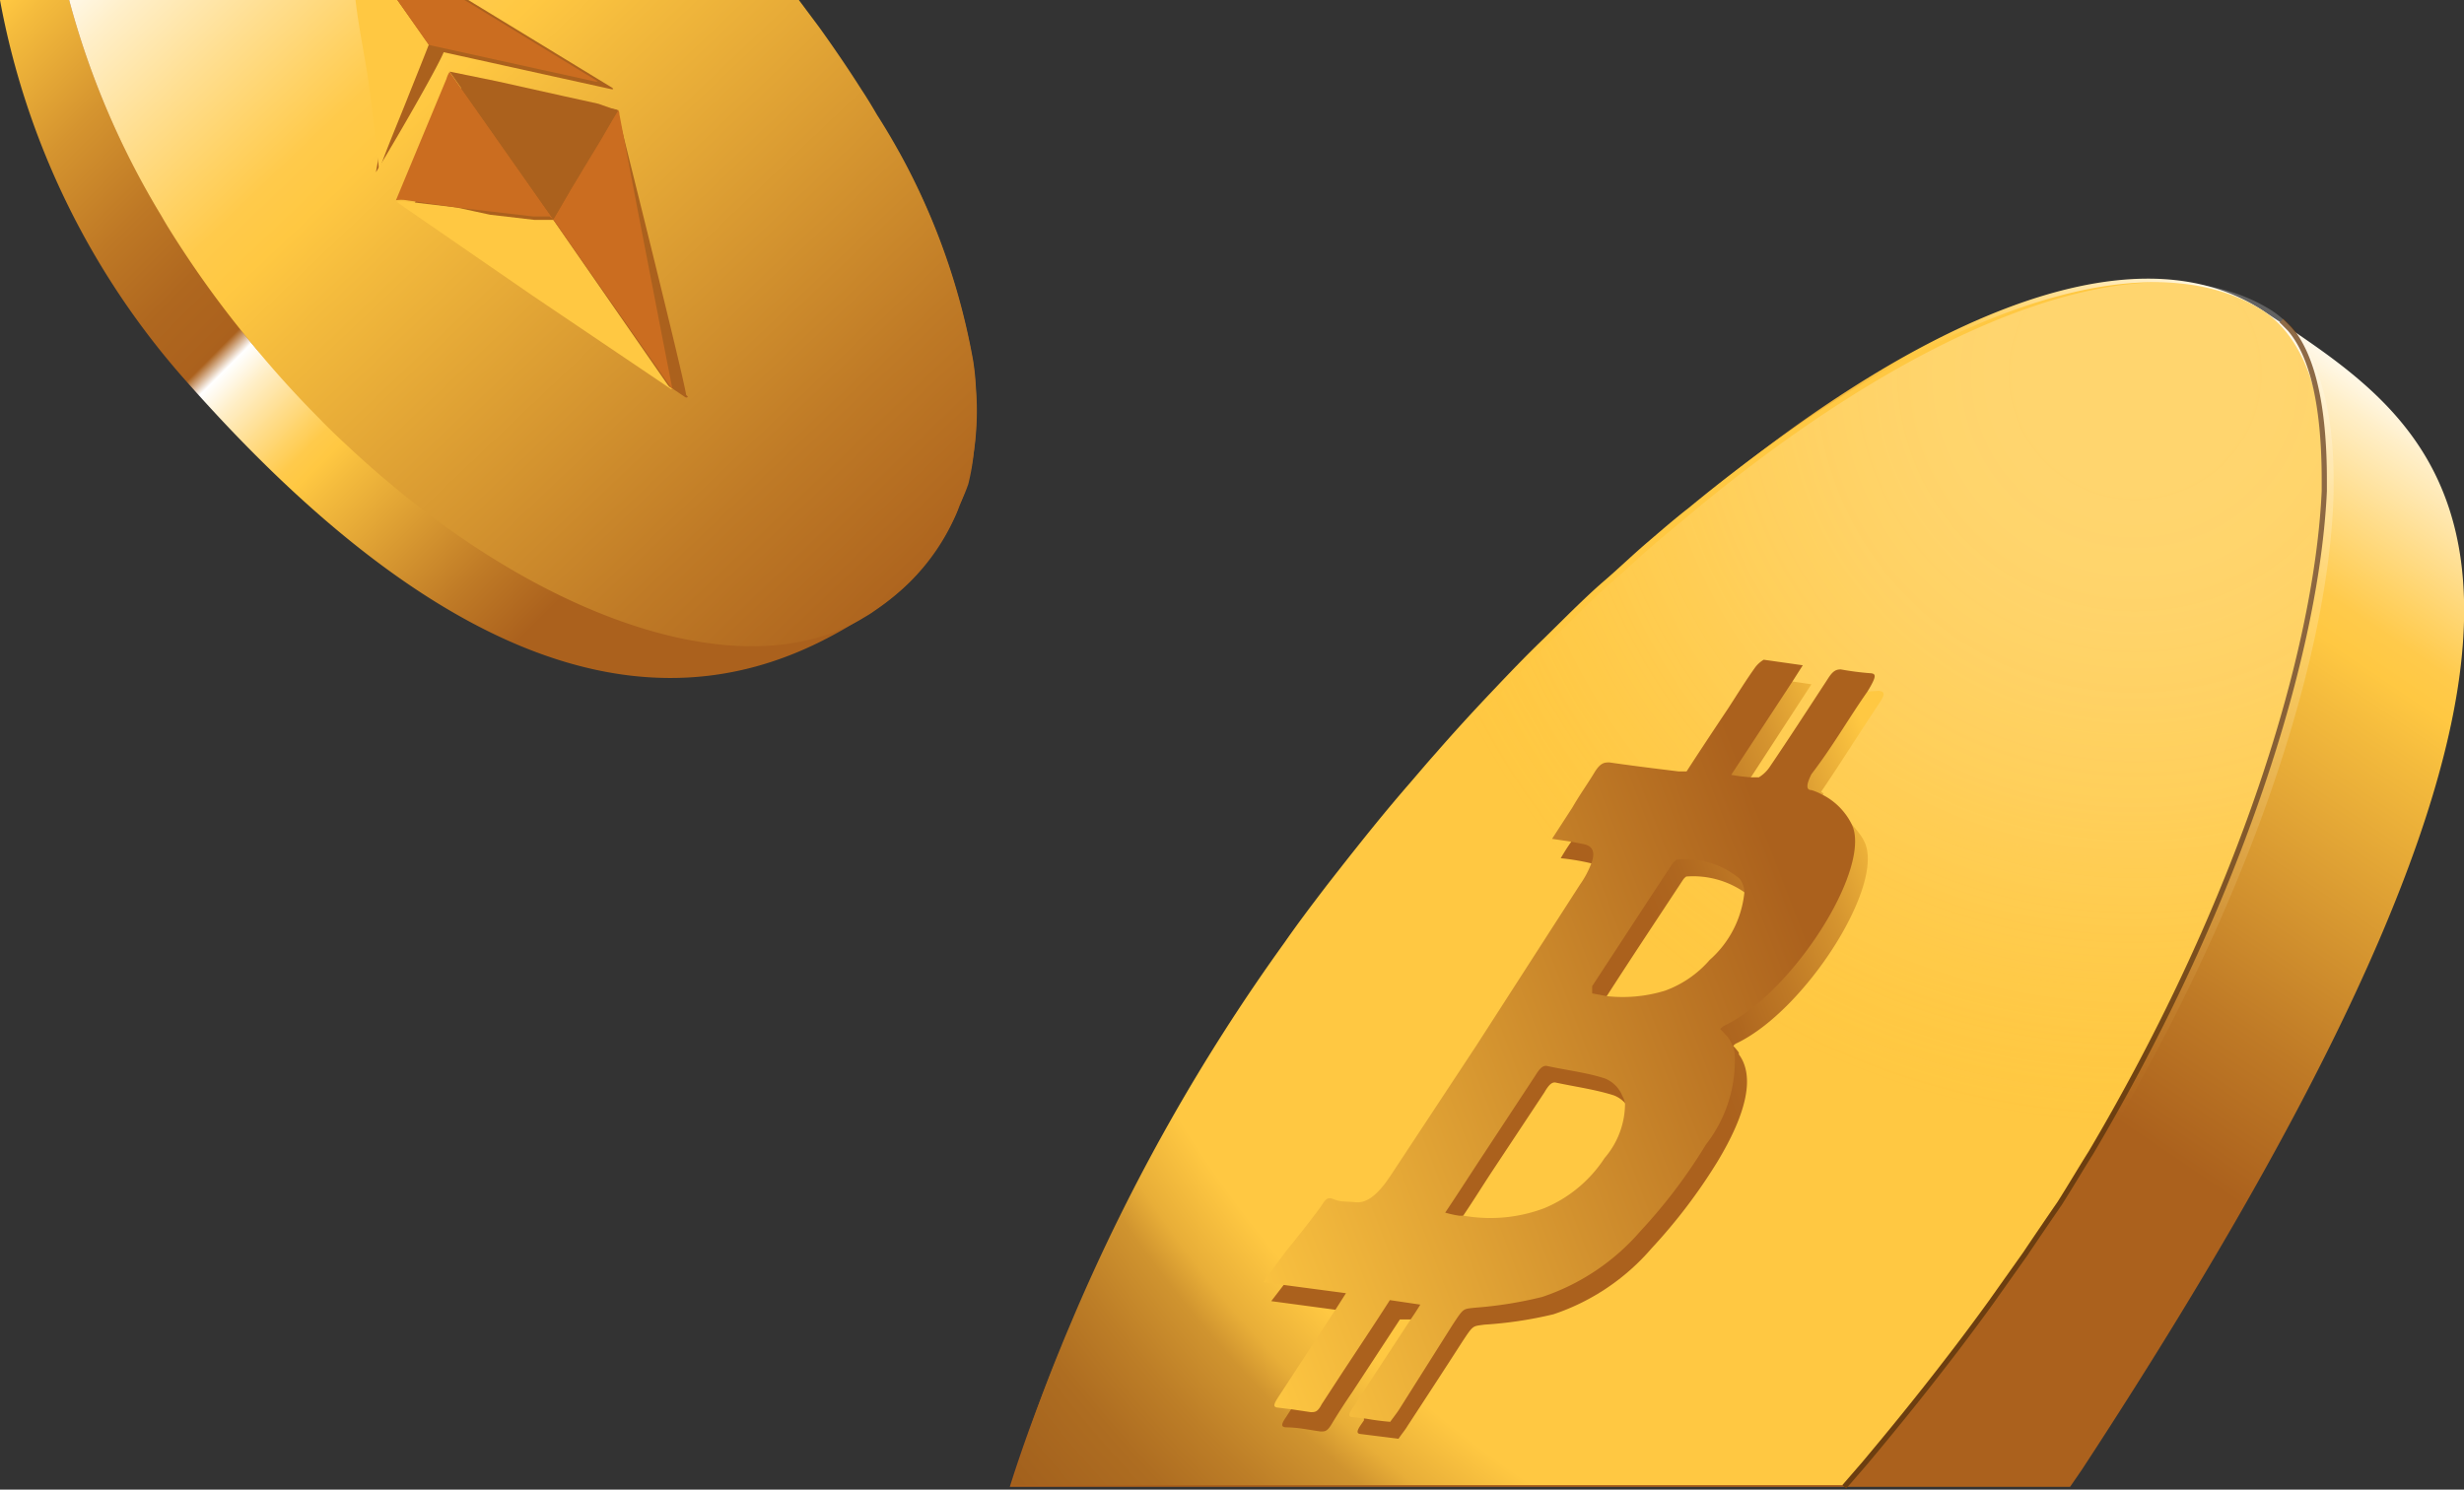 <svg xmlns="http://www.w3.org/2000/svg" xmlns:xlink="http://www.w3.org/1999/xlink" viewBox="0 0 71.25 43.08"><rect x="0" y="0" width="71.25" height="43.08" fill="#333333" stroke="none"/><defs><style>.cls-1{fill:url(#linear-gradient);}.cls-2{fill:url(#radial-gradient);}.cls-3{fill:url(#linear-gradient-2);}.cls-4{fill:#ab611d;}.cls-5{fill:#ffc842;}.cls-6{fill:#cb6d20;}.cls-7{fill:#7380a4;}.cls-8{fill:url(#linear-gradient-3);}.cls-9{fill:url(#radial-gradient-2);}.cls-10{fill:none;stroke:#6c3e10;stroke-miterlimit:10;stroke-width:0.15px;}.cls-11{opacity:0.39;fill:url(#radial-gradient-3);}.cls-12{fill:url(#linear-gradient-4);}.cls-13{fill:url(#linear-gradient-5);}</style><linearGradient id="linear-gradient" x1="23.73" y1="15.25" x2="4.24" y2="-4.18" gradientUnits="userSpaceOnUse"><stop offset="0.14" stop-color="#ab611d"/><stop offset="0.22" stop-color="#bf7a26"/><stop offset="0.39" stop-color="#f4bb3d"/><stop offset="0.42" stop-color="#ffc842"/><stop offset="0.44" stop-color="#ffca4b"/><stop offset="0.46" stop-color="#ffd265"/><stop offset="0.49" stop-color="#ffde8f"/><stop offset="0.53" stop-color="#ffefc9"/><stop offset="0.56" stop-color="#fff"/><stop offset="0.58" stop-color="#ab611d"/><stop offset="0.65" stop-color="#af671f"/><stop offset="0.74" stop-color="#be7825"/><stop offset="0.85" stop-color="#d5942f"/><stop offset="0.97" stop-color="#f5bc3d"/><stop offset="1" stop-color="#ffc842"/></linearGradient><radialGradient id="radial-gradient" cx="16.29" cy="5.49" r="21.69" gradientUnits="userSpaceOnUse"><stop offset="0.45" stop-color="#fff" stop-opacity="0"/><stop offset="0.45" stop-color="#f7f0ea" stop-opacity="0.09"/><stop offset="0.45" stop-color="#e5ceba" stop-opacity="0.31"/><stop offset="0.46" stop-color="#d5b08f" stop-opacity="0.49"/><stop offset="0.46" stop-color="#c8976b" stop-opacity="0.65"/><stop offset="0.46" stop-color="#bd834e" stop-opacity="0.78"/><stop offset="0.46" stop-color="#b57338" stop-opacity="0.88"/><stop offset="0.46" stop-color="#af6928" stop-opacity="0.95"/><stop offset="0.47" stop-color="#ab621f" stop-opacity="0.99"/><stop offset="0.48" stop-color="#ab611d"/></radialGradient><linearGradient id="linear-gradient-2" x1="34.02" y1="24.83" x2="-16.51" y2="-28.3" xlink:href="#linear-gradient"/><linearGradient id="linear-gradient-3" x1="49.55" y1="33.58" x2="79.51" y2="-10.67" xlink:href="#linear-gradient"/><radialGradient id="radial-gradient-2" cx="63.78" cy="13.95" r="99.75" gradientUnits="userSpaceOnUse"><stop offset="0.35" stop-color="#ffc842"/><stop offset="0.37" stop-color="#e8ae38"/><stop offset="0.38" stop-color="#d0942f"/><stop offset="0.4" stop-color="#bd7e27"/><stop offset="0.42" stop-color="#ae6d21"/><stop offset="0.45" stop-color="#a3611d"/><stop offset="0.48" stop-color="#9d5a1a"/><stop offset="0.59" stop-color="#9c591a"/></radialGradient><radialGradient id="radial-gradient-3" cx="61.74" cy="10.8" r="22.88" gradientUnits="userSpaceOnUse"><stop offset="0.15" stop-color="#fff" stop-opacity="0.6"/><stop offset="0.27" stop-color="#fffdf9" stop-opacity="0.58"/><stop offset="0.4" stop-color="#fff8ea" stop-opacity="0.53"/><stop offset="0.54" stop-color="#fff1d0" stop-opacity="0.45"/><stop offset="0.67" stop-color="#ffe7ac" stop-opacity="0.34"/><stop offset="0.81" stop-color="#ffd97e" stop-opacity="0.19"/><stop offset="0.94" stop-color="#ffc946" stop-opacity="0.01"/><stop offset="0.95" stop-color="#ffc842" stop-opacity="0"/></radialGradient><linearGradient id="linear-gradient-4" x1="-1950.93" y1="1155.48" x2="-1950.15" y2="1155.48" gradientTransform="matrix(25.19, -9.66, -6.77, -17.66, 57004.34, 1598.56)" gradientUnits="userSpaceOnUse"><stop offset="0.14" stop-color="#ab611d"/><stop offset="0.63" stop-color="#ab611d"/><stop offset="0.69" stop-color="#af671f"/><stop offset="0.77" stop-color="#be7825"/><stop offset="0.87" stop-color="#d5942f"/><stop offset="0.97" stop-color="#f5bc3d"/><stop offset="1" stop-color="#ffc842"/></linearGradient><linearGradient id="linear-gradient-5" x1="-1950.94" y1="1155.47" x2="-1950.17" y2="1155.47" gradientTransform="matrix(25.19, -9.66, -6.77, -17.66, 57000.3, 1596.86)" gradientUnits="userSpaceOnUse"><stop offset="0.05" stop-color="#ffc842"/><stop offset="1" stop-color="#ab611d"/></linearGradient></defs><title>Coins in button</title><g id="Layer_2" data-name="Layer 2"><g id="Layer_1-2" data-name="Layer 1"><path class="cls-1" d="M26.82,16.22l0,0a6,6,0,0,1-.52.61,7.16,7.16,0,0,1-1,.81c-.12.09-.25.16-.38.24C21.58,20,15.3,22.2,5.47,11.12A22.8,22.8,0,0,1,0,0H22.69C27.14,5,29.75,12.22,26.82,16.22Z"/><path class="cls-2" d="M28.16,13.07a6.45,6.45,0,0,1-1.34,3.15l0,0a7,7,0,0,1-1.51,1.39c-3.55,2.44-9.88.27-15.28-4.79-.26-.24-.52-.49-.77-.75A29.58,29.58,0,0,1,7.08,9.69,29.67,29.67,0,0,1,5.13,7c-.16-.25-.32-.5-.46-.75A23.88,23.88,0,0,1,2,0h21.1c.19.27.39.53.58.79.43.6.84,1.2,1.22,1.8.16.24.31.49.45.73a19.58,19.58,0,0,1,2.78,7.11,7.37,7.37,0,0,1,.08.78A9.54,9.54,0,0,1,28.16,13.07Z"/><path class="cls-3" d="M27.74,14.61l-.06.18a6.17,6.17,0,0,1-1.4,2.07,7.16,7.16,0,0,1-1,.81c-.12.09-.25.16-.38.24C21.31,20,15.21,17.75,10,12.85c-.26-.24-.52-.49-.77-.75A29.58,29.58,0,0,1,7.08,9.69,29.67,29.67,0,0,1,5.13,7c-.16-.25-.32-.5-.46-.75A23.88,23.88,0,0,1,2,0H23.1l.59.79c.43.6.84,1.2,1.22,1.8.16.24.31.49.45.73a19.58,19.58,0,0,1,2.78,7.11,7.37,7.37,0,0,1,.08.78,8.16,8.16,0,0,1-.06,1.86A6.53,6.53,0,0,1,28,14,4.88,4.88,0,0,1,27.74,14.61Z"/><g id="Group_413" data-name="Group 413"><g id="Group_409" data-name="Group 409"><path id="Path_6917" data-name="Path 6917" class="cls-4" d="M19.87,11.49a.05.05,0,0,1-.05,0l-4-2.7L12.32,6.34l-.4-.28,0,0s0,0,0,0l1.41-3.5a.51.51,0,0,1,.1-.21h0l1.38.3L16.74,3c.34.07,1.09.14,1.1.18s1.94,7.75,2,8.24C19.88,11.46,19.91,11.49,19.87,11.49Z"/><path class="cls-4" d="M17.73,2.58h-.05L16,2.21l-3.17-.7h0c-.19.47-1.54,2.8-1.9,3.37l0,0a.72.72,0,0,1-.06.1,9.65,9.65,0,0,0,.17-2.21L10.72,0h2.82l4.15,2.53A.07.07,0,0,1,17.73,2.58Z"/></g><g id="Group_410" data-name="Group 410"><path id="Path_6919" data-name="Path 6919" class="cls-5" d="M19.35,11.19,16,6.36h-.07l-.47,0-1.29-.15L13.2,6l-1.44-.17a1,1,0,0,0-.3,0l.4.28L15.4,8.55l4,2.7.06,0Z"/><path id="Path_6920" data-name="Path 6920" class="cls-6" d="M17.87,3.18s0,0,0,0l-.17.29-.33.56-.48.79c-.12.22-.25.44-.38.65L16,6.35l3.39,4.84a.47.47,0,0,1,.06.09s0,0,0,0l-.29-1.48c-.42-2.17-.84-4.33-1.25-6.5A.17.17,0,0,0,17.87,3.18Z"/><path id="Path_6921" data-name="Path 6921" class="cls-6" d="M16,6.35,13,2.08a.72.72,0,0,0-.09.2L11.45,5.79a0,0,0,0,0,0,0l0,0a1,1,0,0,1,.3,0L13.2,6l.93.11,1.29.15.47,0Z"/><path id="Path_6922" data-name="Path 6922" class="cls-4" d="M17.87,3.18s0,0-.06,0L17.3,3l-1-.22-1.93-.43L13,2.07h0l3,4.27h0c.17-.29.35-.58.51-.87l.39-.64.48-.79.33-.57.17-.28S17.84,3.18,17.87,3.18Z"/><path class="cls-5" d="M12.4,1.29v0c-.21.54-.43,1.08-.64,1.61s-.54,1.31-.79,2l0,0,0,.08s0,0,0,0a.11.11,0,0,0,0,0c-.09-.79-.18-1.58-.28-2.37S10.38.87,10.28,0h1.21Z"/><path class="cls-6" d="M17.28,2.36s0,0-.06,0L15.58,2l-3.18-.7L11.49,0h1.94l3.8,2.32A.1.1,0,0,1,17.28,2.36Z"/><path id="Path_6925" data-name="Path 6925" class="cls-7" d="M11.46,5.84l0,0S11.44,5.84,11.46,5.84Z"/></g></g><g id="Group_415" data-name="Group 415"><g id="Group_403" data-name="Group 403"><path class="cls-8" d="M60.21,42.49l-.35.51H29.2c.41-1.3.91-2.65,1.48-4,.12-.3.25-.6.38-.91a61.2,61.2,0,0,1,6.09-10.79c.39-.56.8-1.1,1.22-1.65.78-1,1.57-2,2.37-2.92.26-.3.51-.6.77-.89.54-.62,1.09-1.22,1.64-1.8s1-1,1.5-1.53l.76-.75c.33-.32.65-.63,1-.93l1.22-1.09q.6-.53,1.2-1C55,9.5,61.53,6.39,65.46,9l.72.48C71.13,12.82,76.75,17.22,60.21,42.49Z"/><path class="cls-9" d="M67.22,13.88c0,.11,0,.21,0,.32-.1,5-2.71,12.81-7.66,20.55q-.46.73-1,1.47l-1,1.41a.1.1,0,0,0,0,0c-.42.58-.86,1.17-1.31,1.75-.77,1-1.56,2-2.34,2.9l-.59.67H29.26c.39-1.29.86-2.64,1.42-4,.12-.3.25-.6.38-.91a56.16,56.16,0,0,1,6.09-10.79c.39-.56.8-1.1,1.22-1.65.78-1,1.57-2,2.37-2.92.26-.3.51-.6.77-.89.54-.62,1.09-1.22,1.64-1.8s1-1.05,1.5-1.53l.76-.75c.33-.32.65-.63,1-.93s.81-.74,1.22-1.09.8-.69,1.2-1C55.63,9.09,62,6.77,65.46,9,66.64,9.8,67.22,11.52,67.22,13.88Z"/><path class="cls-10" d="M53.33,43h0l.58-.67c.78-.93,1.57-1.9,2.34-2.9.45-.58.89-1.17,1.31-1.75a.1.1,0,0,1,0,0l1-1.41q.49-.73,1-1.47c.31-.49.61-1,.9-1.46C64.8,26,67,18.86,67.21,14.2c0-.11,0-.21,0-.32,0-2-.3-3.56-1-4.37l-.24-.24"/></g><path class="cls-11" d="M67.48,13.88c0,.11,0,.21,0,.32-.1,5-2.71,12.81-7.66,20.55q-.47.73-1,1.47l-1,1.41a.1.1,0,0,0,0,0c-.42.58-.86,1.17-1.31,1.75-.77,1-1.56,2-2.34,2.9l-.59.67H29.52c.39-1.29.86-2.64,1.42-4,.12-.3.25-.6.38-.91a56.16,56.16,0,0,1,6.09-10.79c.39-.56.8-1.1,1.22-1.65.78-1,1.57-2,2.37-2.92.26-.3.51-.6.77-.89.54-.62,1.09-1.22,1.64-1.8s1-1.05,1.5-1.53l.76-.75c.33-.32.65-.63,1-.93s.81-.74,1.22-1.09l1.2-1C55.89,9.09,62.25,6.77,65.72,9,66.9,9.8,67.48,11.52,67.48,13.88Z"/></g><g id="Group_416" data-name="Group 416"><g id="Group_405" data-name="Group 405"><path id="Path_6908" data-name="Path 6908" class="cls-12" d="M52.66,22.9c.57-.84,1.1-1.69,1.66-2.53.21-.31.18-.37,0-.39L54,20l-.52-.08c-.15,0-.24.05-.4.31-.56.84-1.11,1.69-1.67,2.52a.86.86,0,0,1-.31.29,4.23,4.23,0,0,1-.79-.08l.3-.45,1.77-2.72-.54-.08-.6-.08a.75.75,0,0,0-.26.24c-.27.39-.52.78-.78,1.17-.39.61-.8,1.21-1.19,1.82a.86.86,0,0,1-.23,0c-.66-.07-1.32-.15-2-.25-.13,0-.25,0-.44.3s-.42.65-.63,1l-.3.47c-.1.14-.19.29-.28.44a6.89,6.89,0,0,1,.89.15h0c.41.08.37.45-.09,1.17l-3,4.65-2.48,3.78c-.36.56-.69.8-1,.76a4.62,4.62,0,0,1-.65-.08c-.15,0-.26.06-.43.28l-.77,1-.51.67-.33.43,1.86.25.54.07-.29.46-1.57,2.4-.11.17c-.13.19-.17.29,0,.3.33,0,.64.07,1,.12.12,0,.19,0,.32-.22s.38-.61.58-.9l1.39-2.12.34,0,.54.09-.28.43L39.44,41l0,.08c-.1.15-.28.36-.12.39l1.12.14c.1-.15.19-.25.26-.37.53-.81,1.06-1.62,1.58-2.43.33-.5.3-.45.64-.5a11.63,11.63,0,0,0,2-.3,6.43,6.43,0,0,0,2.84-1.91,15.84,15.84,0,0,0,1.9-2.5c.87-1.44,1.08-2.49.62-3.11a.12.12,0,0,0,0-.05,1.46,1.46,0,0,0-.16-.19.27.27,0,0,1,.08-.07h0c2-.94,4.35-4.63,3.7-5.86a1.45,1.45,0,0,0-.17-.26,1.88,1.88,0,0,0-1-.7c-.14-.05-.16-.13,0-.41Zm-2.11,3c.38.45,0,1.44-.82,2.35a3.17,3.17,0,0,1-1.29.88,4.2,4.2,0,0,1-2.11.09s0-.15,0-.22l.15-.22c.72-1.12,1.46-2.23,2.19-3.34a.38.38,0,0,1,.09-.09,2.6,2.6,0,0,1,1.66.44A.57.57,0,0,1,50.55,25.93Zm-5.64,9.52a4.45,4.45,0,0,1-2.45.21l-.41-.07c.1-.14.19-.29.28-.43.29-.43.55-.85.82-1.26l1.51-2.28c.11-.19.21-.31.33-.28.56.12,1.15.2,1.68.37a.87.87,0,0,1,.32.22,1.27,1.27,0,0,1,.18.27c.21.39,0,1-.52,1.8A3.74,3.74,0,0,1,44.91,35.45Z"/></g><g id="Group_406" data-name="Group 406"><path id="Path_6909" data-name="Path 6909" class="cls-13" d="M54.08,19.47a8.24,8.24,0,0,1-.85-.11c-.15,0-.24.05-.4.31-.55.84-1.1,1.69-1.67,2.53a1,1,0,0,1-.3.28h-.24a5.35,5.35,0,0,1-.56-.07l1.79-2.73.28-.44L51,19.08a.85.85,0,0,0-.26.24c-.27.38-.51.77-.77,1.17-.4.6-.8,1.2-1.2,1.82l-.23,0c-.66-.08-1.31-.16-2-.26-.14,0-.26,0-.44.3s-.43.65-.63,1l-.59.91.54.08.36.07c.27.05.35.22.25.52a2.74,2.74,0,0,1-.34.65l-3,4.66L40.21,34c-.37.56-.69.8-1,.77s-.43,0-.65-.09-.25.06-.42.29-.51.67-.78,1-.54.71-.83,1.11l.58.08,1.81.24-.28.44h0l-1.68,2.57c-.13.2-.16.29,0,.3l.4.05.54.08c.13,0,.2,0,.32-.23l.58-.89c.46-.7.93-1.4,1.39-2.12l.88.13c-.11.18-.19.3-.28.43h0l-1.59,2.43c-.1.15-.28.37-.12.39l.43.05q.33.06.69.09c.1-.14.19-.25.26-.36L42,38.32c.33-.5.3-.46.65-.5a11.7,11.7,0,0,0,1.94-.31,6.46,6.46,0,0,0,2.85-1.91,15.34,15.34,0,0,0,1.89-2.5,3.94,3.94,0,0,0,.83-2.64.79.79,0,0,0-.08-.26,1.13,1.13,0,0,0-.12-.21c-.08-.08-.14-.16-.22-.23l.09-.08c1.88-.88,4.06-4.18,3.79-5.61a1,1,0,0,0-.09-.26,1.91,1.91,0,0,0-.88-.85,1.53,1.53,0,0,0-.27-.11c-.15,0-.16-.14,0-.46C53,21.58,53.46,20.77,54,20l.06-.1C54.27,19.54,54.24,19.48,54.08,19.47ZM50.3,25.41a.64.64,0,0,1,.14.41,3,3,0,0,1-1,1.94,3.12,3.12,0,0,1-1.29.89,4.17,4.17,0,0,1-1.68.16l-.43-.08s0-.14,0-.21c.78-1.19,1.56-2.39,2.34-3.57,0,0,0,0,.1-.09A2.45,2.45,0,0,1,50.3,25.41Zm-8.51,9.66c.39-.58.74-1.13,1.11-1.69l1.5-2.28c.11-.18.21-.3.34-.27.55.12,1.15.19,1.67.36a.91.91,0,0,1,.5.5.62.62,0,0,1,.08.24,2.42,2.42,0,0,1-.59,1.56,3.85,3.85,0,0,1-1.74,1.45,4.42,4.42,0,0,1-2.33.22l-.13,0A2.93,2.93,0,0,1,41.79,35.07Z"/></g></g></g></g></svg>